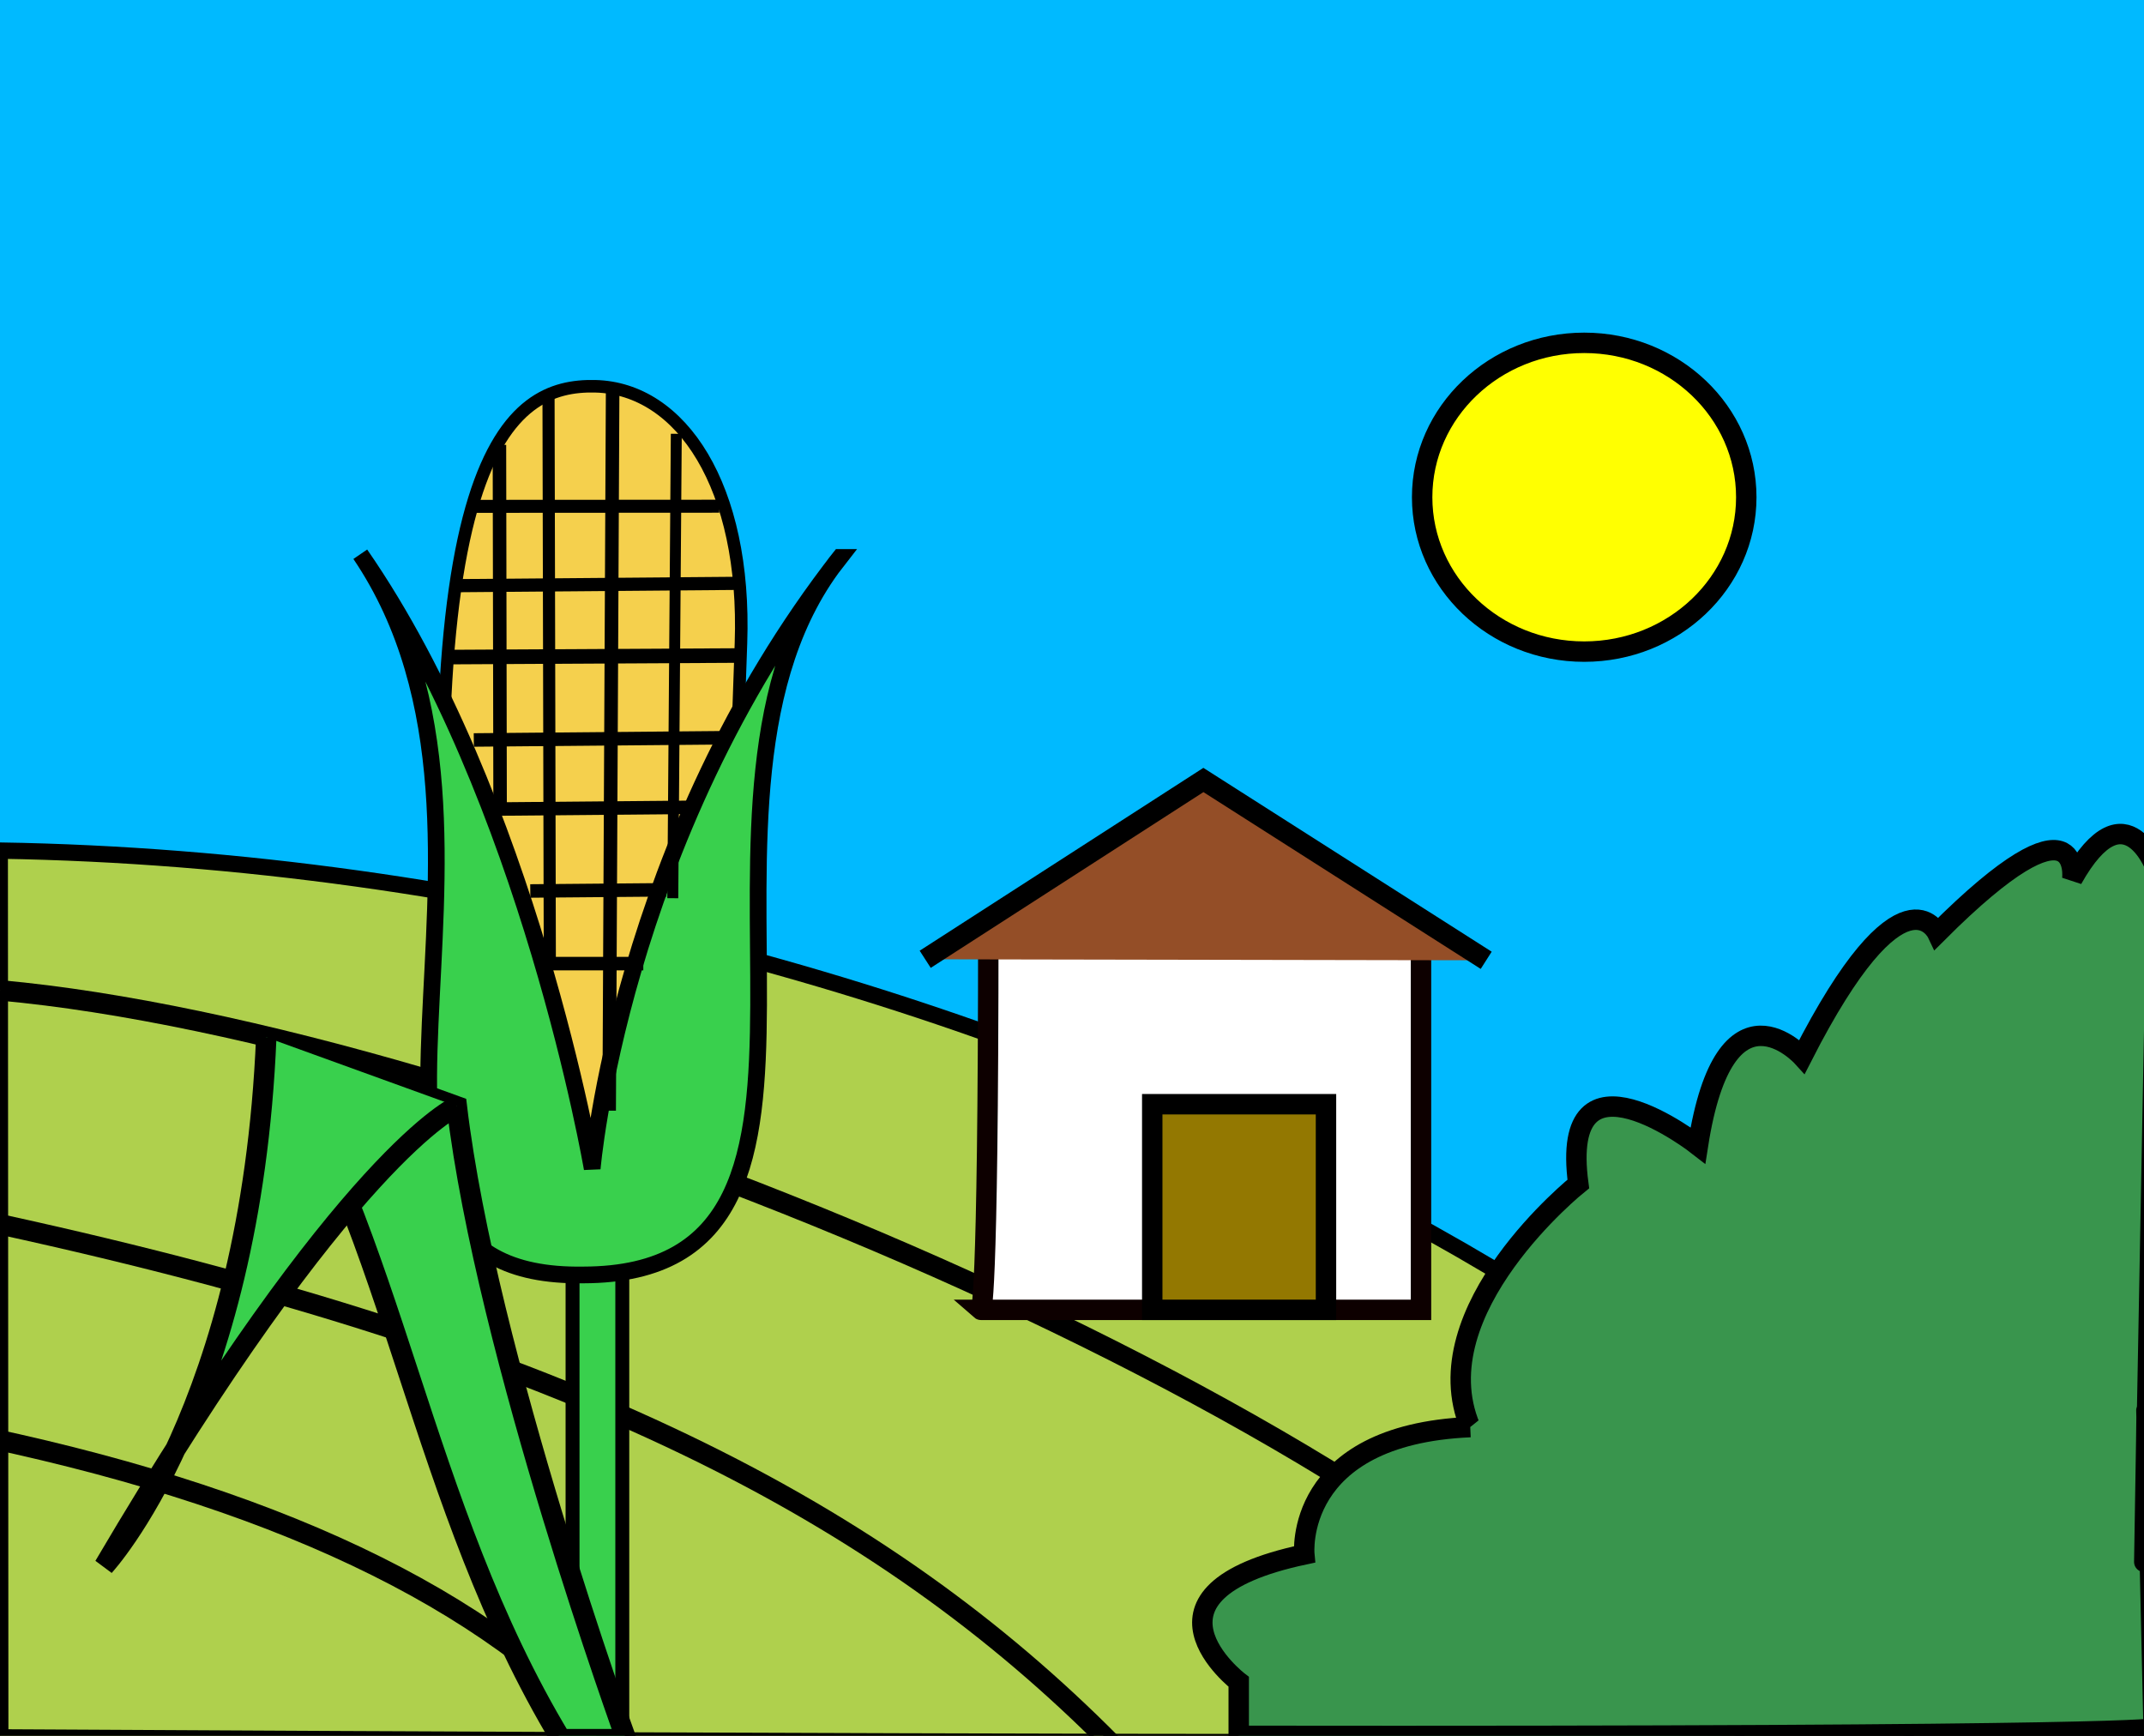 <?xml version="1.0" encoding="UTF-8" standalone="no"?>
<!-- Created with Inkscape (http://www.inkscape.org/) -->

<svg
   xmlns:dc="http://purl.org/dc/elements/1.1/"
   xmlns:cc="http://creativecommons.org/ns#"
   xmlns:rdf="http://www.w3.org/1999/02/22-rdf-syntax-ns#"
   xmlns:svg="http://www.w3.org/2000/svg"
   xmlns="http://www.w3.org/2000/svg"
   xmlns:sodipodi="http://sodipodi.sourceforge.net/DTD/sodipodi-0.dtd"
   xmlns:inkscape="http://www.inkscape.org/namespaces/inkscape"
   width="105mm"
   height="85mm"
   viewBox="0 0 105 85"
   version="1.1"
   id="svg1583"
   inkscape:version="0.92.3 (2405546, 2018-03-11)"
   sodipodi:docname="sisoyproductor.svg">
  <rect x="0" y="0" width="105" height="85" fill="#333333" stroke="none"/>
  <defs
     id="defs1577" />
  <sodipodi:namedview
     id="base"
     pagecolor="#ffffff"
     bordercolor="#666666"
     borderopacity="1.0"
     inkscape:pageopacity="0.0"
     inkscape:pageshadow="2"
     inkscape:zoom="1.4"
     inkscape:cx="139.01483"
     inkscape:cy="74.754005"
     inkscape:document-units="mm"
     inkscape:current-layer="layer1"
     showgrid="false"
     inkscape:window-width="1613"
     inkscape:window-height="1022"
     inkscape:window-x="67"
     inkscape:window-y="0"
     inkscape:window-maximized="1"
     showguides="true" />
  <g
     inkscape:label="Calque 1"
     inkscape:groupmode="layer"
     id="layer1"
     transform="translate(0,-212)">
    <rect
       style="fill:#00baff;fill-opacity:1;fill-rule:evenodd;stroke-width:0.238"
       id="rect6157"
       width="105.47"
       height="84.927"
       x="0"
       y="211.701" />
    <path
       style="fill:#afd04d;fill-opacity:1;stroke:#000000;stroke-width:0.8;stroke-linecap:butt;stroke-linejoin:miter;stroke-miterlimit:4;stroke-dasharray:none;stroke-opacity:1"
       d="M 97.176,297.076 C 90.259,279.51 47.337,254.423 -0.012,253.651 l 0.024,43.425 c 94.799,0.53 97.164,0 97.164,0 z"
       id="path2222-0"
       inkscape:connector-curvature="0"
       sodipodi:nodetypes="cccc" />
    <path
       style="fill:#afd04d;fill-opacity:1;stroke:#000000;stroke-width:1;stroke-linecap:butt;stroke-linejoin:miter;stroke-miterlimit:4;stroke-dasharray:none;stroke-opacity:1"
       d="M 81.372,297.073 C 67.858,280.641 23.447,262.618 0.023,260.498"
       id="path2224-8"
       inkscape:connector-curvature="0"
       sodipodi:nodetypes="cc" />
    <path
       style="fill:#f5d04d;fill-opacity:1;stroke:#000000;stroke-width:0.614;stroke-linecap:butt;stroke-linejoin:miter;stroke-miterlimit:4;stroke-dasharray:none;stroke-opacity:1"
       d="m 22.372,266.174 c -2.562,-32.14 2.57,-35.362 6.784,-35.259 4.215,0.102 7.399,4.915 7.132,12.579 l -0.829,23.789"
       id="path2130"
       inkscape:connector-curvature="0"
       sodipodi:nodetypes="cssc" />
    <path
       style="fill:none;stroke:#000000;stroke-width:0.661;stroke-linecap:butt;stroke-linejoin:miter;stroke-miterlimit:4;stroke-dasharray:none;stroke-opacity:1"
       d="m 23.636,251.623 12.447,-0.111"
       id="path2142-8-1"
       inkscape:connector-curvature="0"
       sodipodi:nodetypes="cc" />
    <path
       style="fill:#ffffff;fill-opacity:1;stroke:#0d0000;stroke-width:1;stroke-linecap:butt;stroke-linejoin:miter;stroke-miterlimit:4;stroke-dasharray:none;stroke-opacity:1"
       d="m 48.401,257.272 c 0,19.188 -0.365,18.868 -0.365,18.868 h 21.556 c 0,-18.868 0,-18.868 0,-18.868"
       id="path2329"
       inkscape:connector-curvature="0" />
    <rect
       style="fill:#937801;fill-opacity:1;fill-rule:evenodd;stroke:#000000;stroke-width:1;stroke-miterlimit:4;stroke-dasharray:none;stroke-opacity:1"
       id="rect6076"
       width="8.509"
       height="10.069"
       x="56.43"
       y="266.071"
       ry="0" />
    <path
       style="fill:#afd04d;fill-opacity:1;stroke:#000000;stroke-width:1;stroke-linecap:butt;stroke-linejoin:miter;stroke-miterlimit:4;stroke-dasharray:none;stroke-opacity:1"
       d="M 54.433,297.387 C 43.212,286.082 28.05,278.074 -6.4205346e-4,271.951"
       id="path2226-9"
       inkscape:connector-curvature="0"
       sodipodi:nodetypes="cc" />
    <rect
       style="fill:#39d04d;fill-opacity:1;fill-rule:evenodd;stroke:#000000;stroke-width:0.682;stroke-miterlimit:4;stroke-dasharray:none;stroke-opacity:1"
       id="rect6155"
       width="2.436"
       height="28.129"
       x="28.04"
       y="269.224" />
    <path
       style="fill:#944e27;fill-opacity:1;stroke:#000000;stroke-width:0.264px;stroke-linecap:butt;stroke-linejoin:miter;stroke-opacity:1"
       d="M 69.258,257.272 58.937,250.667 48.403,257.272"
       id="path6172"
       inkscape:connector-curvature="0"
       sodipodi:nodetypes="ccc" />
    <path
       style="fill:#944e27;fill-opacity:1;stroke:#000000;stroke-width:1;stroke-linecap:butt;stroke-linejoin:miter;stroke-miterlimit:4;stroke-dasharray:none;stroke-opacity:1"
       d="m 72.785,259.024 c -13.85,-8.83 -13.85,-8.83 -13.85,-8.83 -13.624,8.78 -13.624,8.78 -13.624,8.78"
       id="path6164"
       inkscape:connector-curvature="0" />
    <path
       style="fill:#39d04d;fill-opacity:1;stroke:#000000;stroke-width:0.818;stroke-linecap:butt;stroke-linejoin:miter;stroke-miterlimit:4;stroke-dasharray:none;stroke-opacity:1"
       d="m 41.135,239.297 c -9.371,11.654 2.937,35.108 -12.564,35.134 -14.889,0.237 -1.482,-21.338 -10.925,-35.289 8.253,11.909 11.356,30.082 11.356,30.082 0,0 1.345,-16.093 12.133,-29.927 z"
       id="path2128"
       inkscape:connector-curvature="0"
       sodipodi:nodetypes="ccccc" />
    <path
       style="fill:none;stroke:#000000;stroke-width:0.663;stroke-linecap:butt;stroke-linejoin:miter;stroke-miterlimit:4;stroke-dasharray:none;stroke-opacity:1"
       d="m 30.003,231.166 -0.17,35.221"
       id="path2136"
       inkscape:connector-curvature="0"
       sodipodi:nodetypes="cc" />
    <path
       style="fill:none;stroke:#000000;stroke-width:0.636;stroke-linecap:butt;stroke-linejoin:miter;stroke-miterlimit:4;stroke-dasharray:none;stroke-opacity:1"
       d="m 23.344,236.795 11.881,-0.007"
       id="path2138"
       inkscape:connector-curvature="0"
       sodipodi:nodetypes="cc" />
    <path
       style="fill:none;stroke:#000000;stroke-width:0.644;stroke-linecap:butt;stroke-linejoin:miter;stroke-miterlimit:4;stroke-dasharray:none;stroke-opacity:1"
       d="m 22.327,240.679 13.778,-0.114"
       id="path2140"
       inkscape:connector-curvature="0"
       sodipodi:nodetypes="cc" />
    <path
       style="fill:none;stroke:#000000;stroke-width:0.713;stroke-linecap:butt;stroke-linejoin:miter;stroke-miterlimit:4;stroke-dasharray:none;stroke-opacity:1"
       d="m 21.702,244.177 14.352,-0.077"
       id="path2142"
       inkscape:connector-curvature="0"
       sodipodi:nodetypes="cc" />
    <path
       style="fill:none;stroke:#000000;stroke-width:0.661;stroke-linecap:butt;stroke-linejoin:miter;stroke-miterlimit:4;stroke-dasharray:none;stroke-opacity:1"
       d="m 24.492,251.592 -0.033,-17.808"
       id="path2144"
       inkscape:connector-curvature="0"
       sodipodi:nodetypes="cc" />
    <path
       style="fill:none;stroke:#000000;stroke-width:0.661;stroke-linecap:butt;stroke-linejoin:miter;stroke-miterlimit:4;stroke-dasharray:none;stroke-opacity:1"
       d="M 23.204,248.235 35.651,248.124"
       id="path2142-8"
       inkscape:connector-curvature="0"
       sodipodi:nodetypes="cc" />
    <path
       style="fill:none;stroke:#000000;stroke-width:0.661;stroke-linecap:butt;stroke-linejoin:miter;stroke-miterlimit:4;stroke-dasharray:none;stroke-opacity:1"
       d="m 25.97,255.629 6.664,-0.057"
       id="path2142-8-7"
       inkscape:connector-curvature="0"
       sodipodi:nodetypes="cc" />
    <path
       style="fill:none;stroke:#000000;stroke-width:0.661;stroke-linecap:butt;stroke-linejoin:miter;stroke-miterlimit:4;stroke-dasharray:none;stroke-opacity:1"
       d="m 26.927,259.186 h 4.578"
       id="path2142-8-7-9"
       inkscape:connector-curvature="0"
       sodipodi:nodetypes="cc" />
    <path
       style="fill:none;stroke:#000000;stroke-width:0.594;stroke-linecap:butt;stroke-linejoin:miter;stroke-miterlimit:4;stroke-dasharray:none;stroke-opacity:1"
       d="m 26.863,231.227 0.064,27.959"
       id="path2136-3"
       inkscape:connector-curvature="0"
       sodipodi:nodetypes="cc" />
    <path
       style="fill:#afd04d;fill-opacity:1;stroke:#000000;stroke-width:1;stroke-linecap:butt;stroke-linejoin:miter;stroke-miterlimit:4;stroke-dasharray:none;stroke-opacity:1"
       d="M 30.94,298.181 C 24.803,290.754 14.303,285.582 -0.551,282.411"
       id="path2226-1-0"
       inkscape:connector-curvature="0"
       sodipodi:nodetypes="cc" />
    <path
       style="fill:#f3ffff;fill-opacity:1;stroke:#0d0000;stroke-width:1;stroke-linecap:butt;stroke-linejoin:miter;stroke-miterlimit:4;stroke-dasharray:none;stroke-opacity:1"
       d="M 76.326,262.746 Z"
       id="path2312"
       inkscape:connector-curvature="0" />
    <ellipse
       style="opacity:1;vector-effect:none;fill:#ffff01;fill-opacity:1;fill-rule:nonzero;stroke:#000000;stroke-width:1;stroke-linecap:butt;stroke-linejoin:miter;stroke-miterlimit:4;stroke-dasharray:none;stroke-dashoffset:0;stroke-opacity:1;paint-order:markers stroke fill"
       id="path6091"
       cx="77.585"
       cy="236.348"
       rx="7.937"
       ry="7.56" />
    <g
       id="g6082"
       transform="matrix(0.653,0,0,0.433,3.834,207.943)"
       style="stroke-width:1.492;stroke-miterlimit:4;stroke-dasharray:none">
      <path
         sodipodi:nodetypes="cccc"
         inkscape:connector-curvature="0"
         id="path2222"
         d="m 94.769,205.594 c 4.329,-17.712 30.898,-43.197 60.533,-43.975 0.399,43.975 0.495,34.51 0.399,43.975 -59.334,0.535 -60.932,0 -60.932,0 z"
         style="fill:#afd04d;fill-opacity:1;stroke:#000000;stroke-width:1.492;stroke-linecap:butt;stroke-linejoin:miter;stroke-miterlimit:4;stroke-dasharray:none;stroke-opacity:1" />
      <path
         sodipodi:nodetypes="cc"
         inkscape:connector-curvature="0"
         id="path2224"
         d="m 107.064,205.594 c 8.018,-16.571 34.2,-34.745 48.098,-36.883"
         style="fill:#afd04d;fill-opacity:1;stroke:#000000;stroke-width:1.492;stroke-linecap:butt;stroke-linejoin:miter;stroke-miterlimit:4;stroke-dasharray:none;stroke-opacity:1" />
      <path
         sodipodi:nodetypes="cc"
         inkscape:connector-curvature="0"
         id="path2226"
         d="m 124.147,205.594 c 6.414,-12.829 14.989,-21.916 31.025,-28.865"
         style="fill:#afd04d;fill-opacity:1;stroke:#000000;stroke-width:1.492;stroke-linecap:butt;stroke-linejoin:miter;stroke-miterlimit:4;stroke-dasharray:none;stroke-opacity:1" />
      <path
         sodipodi:nodetypes="cc"
         inkscape:connector-curvature="0"
         id="path2226-1"
         d="m 136.859,205.598 c 3.585,-8.612 9.637,-14.609 18.313,-18.286"
         style="fill:#afd04d;fill-opacity:1;stroke:#000000;stroke-width:1.492;stroke-linecap:butt;stroke-linejoin:miter;stroke-miterlimit:4;stroke-dasharray:none;stroke-opacity:1" />
    </g>
    <path
       style="fill:none;stroke:#000000;stroke-width:0.536;stroke-linecap:butt;stroke-linejoin:miter;stroke-miterlimit:4;stroke-dasharray:none;stroke-opacity:1"
       d="m 33.121,233.242 -0.172,22.741"
       id="path2136-6"
       inkscape:connector-curvature="0"
       sodipodi:nodetypes="cc" />
    <path
       style="fill:#39d04d;fill-opacity:1;stroke:#000000;stroke-width:1;stroke-linecap:butt;stroke-linejoin:miter;stroke-miterlimit:4;stroke-dasharray:none;stroke-opacity:1"
       d="m 13.04,262.793 c 6.298,9.597 7.471,22.829 14.432,34.371 h 3.192 c 0,0 -6.852,-18.874 -8.292,-30.991 l -9.332,-3.38 9.332,3.38"
       id="path6204"
       inkscape:connector-curvature="0"
       sodipodi:nodetypes="cccccc" />
    <path
       style="fill:#39d04d;stroke:#000000;stroke-width:1;stroke-linecap:butt;stroke-linejoin:miter;stroke-opacity:1;fill-opacity:1;stroke-miterlimit:4;stroke-dasharray:none"
       d="m 13.04,262.793 c -0.756,18.143 -7.937,25.891 -7.937,25.891 v 0 c 11.906,-20.222 17.27,-22.511 17.27,-22.511"
       id="path6206"
       inkscape:connector-curvature="0" />
    <g
       id="g6218"
       style="fill:#39954d;fill-opacity:1">
      <path
         inkscape:connector-curvature="0"
         id="path6210"
         d="m 72.004,281.881 c -2.413,-5.741 5.292,-11.906 5.292,-11.906 -0.97,-7.229 5.859,-1.89 5.859,-1.89 1.323,-8.504 5.103,-4.347 5.103,-4.347 4.914,-9.638 6.615,-6.048 6.615,-6.048 7.182,-7.182 6.615,-2.646 6.615,-2.646 2.646,-4.725 4.158,-0.378 4.158,-0.378 -0.174,41.96 -0.174,41.96 -0.174,41.96 v 0"
         style="fill:#39954d;stroke:#000000;stroke-width:1;stroke-linecap:butt;stroke-linejoin:miter;stroke-opacity:1;fill-opacity:1;stroke-miterlimit:4;stroke-dasharray:none" />
      <path
         inkscape:connector-curvature="0"
         id="path6214"
         d="m 72.004,281.881 c -8.693,0.378 -8.126,6.237 -8.126,6.237 -8.882,1.89 -3.213,6.237 -3.213,6.237 0,2.835 0,2.646 0,2.646 44.805,0.057 44.805,-0.373 44.805,-0.373 -0.352,-15.558 -0.352,-15.558 -0.352,-15.558 0.092,-3.074 -0.342,20.255 0.092,-3.074 0.435,-23.329 0.435,-23.329 0.435,-23.329"
         style="fill:#39954d;stroke:#000000;stroke-width:1;stroke-linecap:butt;stroke-linejoin:miter;stroke-opacity:1;fill-opacity:1;stroke-miterlimit:4;stroke-dasharray:none" />
    </g>
  </g>
</svg>
